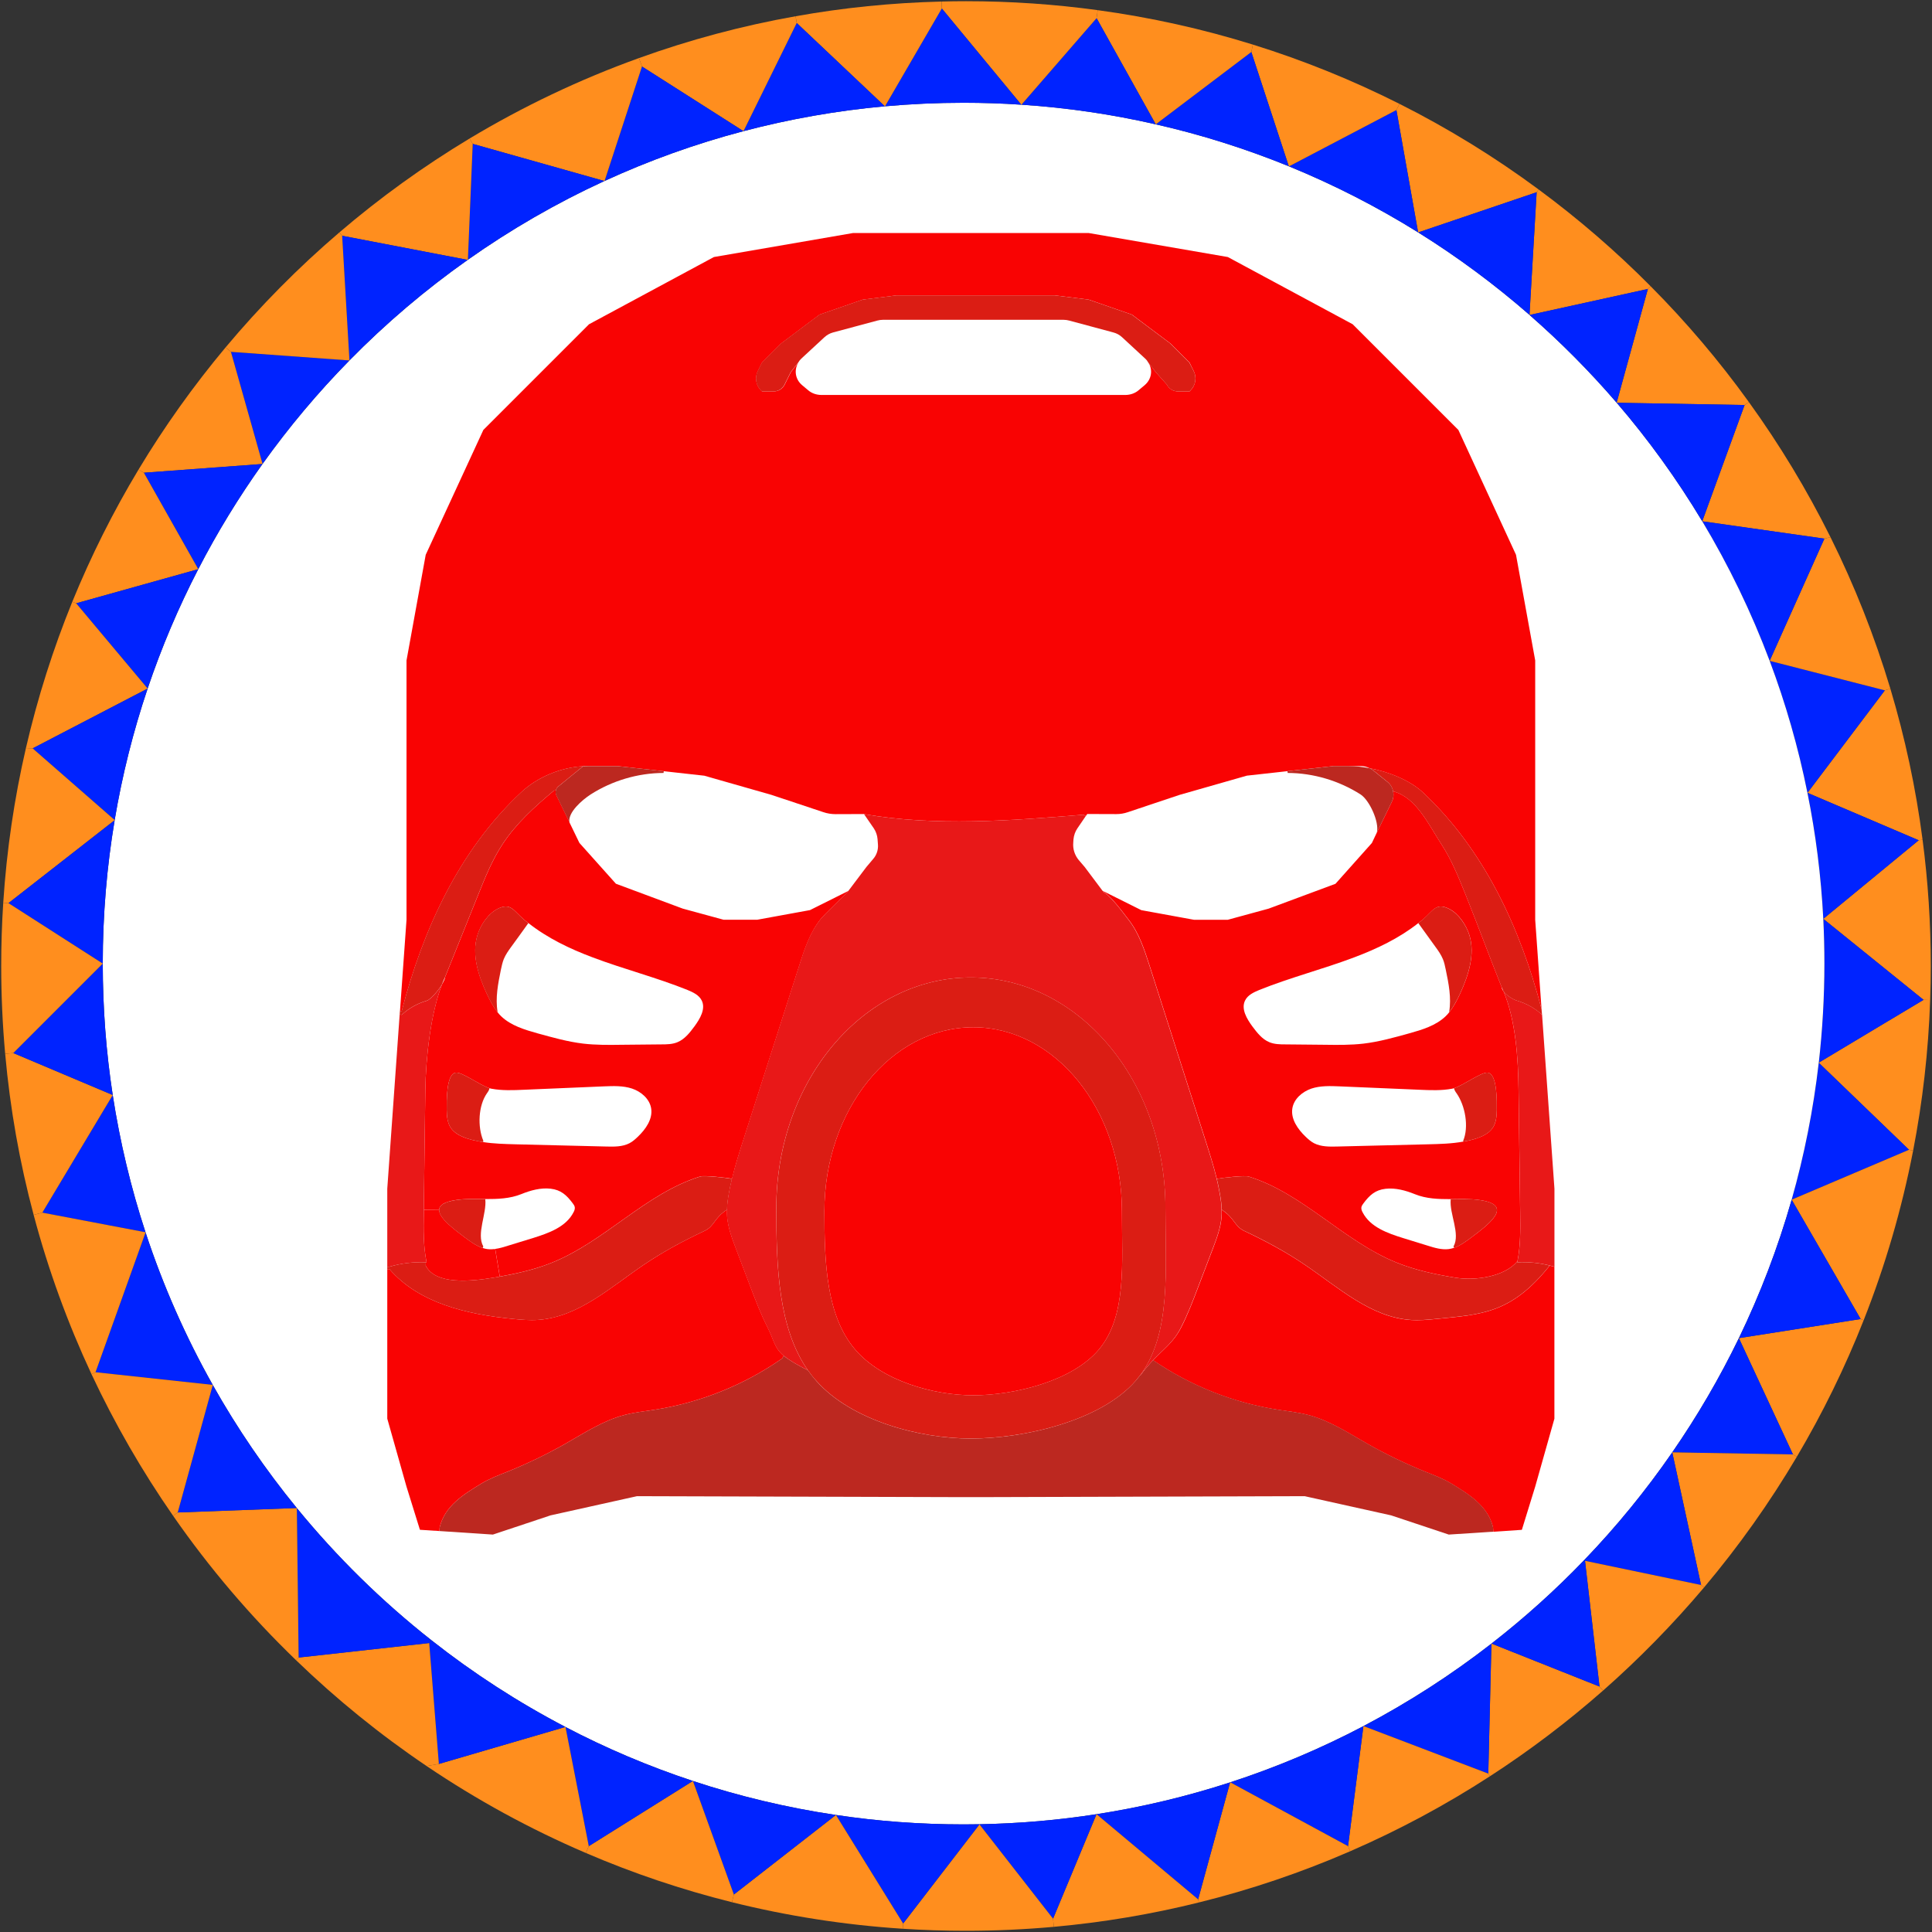<?xml version="1.0" encoding="utf-8"?>
<!-- Generator: Adobe Illustrator 26.3.1, SVG Export Plug-In . SVG Version: 6.00 Build 0)  -->
<svg version="1.1" id="Layer_1" xmlns="http://www.w3.org/2000/svg" xmlns:xlink="http://www.w3.org/1999/xlink" x="0px" y="0px"
	 viewBox="0 0 399.5 399.5" style="enable-background:new 0 0 399.5 399.5;" xml:space="preserve">
<rect x="0" y="0" width="399.5" height="399.5" fill="#333333" stroke="none"/>
<style type="text/css">
	.st0{fill:#FF8E1E;}
	.st1{fill:#0023FF;}
	.st2{fill:#FFFFFF;}
	.st3{fill:#F90303;}
	.st4{fill:#E81818;}
	.st5{fill:#DB1D14;}
	.st6{fill:#BC2820;}
</style>
<g id="XMLID_00000029034161207487479330000003069604197630835589_">
	<g>
		<path class="st0" d="M399.25,199.75c0,2.36-0.04,4.7-0.13,7.04l-1.37-0.04L377.02,190l19.73-16.25l0.8-0.11
			C398.67,182.18,399.25,190.9,399.25,199.75z"/>
		<path class="st0" d="M397.75,206.75l1.37,0.04c-0.36,10.61-1.56,21-3.52,31.13l-0.85-0.17l-18.67-18c0-0.01,0.01-0.02,0.01-0.02
			L397.75,206.75z"/>
		<path class="st1" d="M397.75,206.75l-21.66,12.98c0.76-6.72,1.16-13.55,1.16-20.48c0-3.1-0.08-6.19-0.23-9.25L397.75,206.75z"/>
		<path class="st0" d="M397.55,173.64l-0.8,0.11l-23-9.81l16-21.19l1.14-0.35C393.91,152.5,396.16,162.94,397.55,173.64z"/>
		<path class="st1" d="M396.75,173.75L377.02,190c-0.46-8.88-1.56-17.58-3.28-26.06h0.01L396.75,173.75z"/>
		<path class="st1" d="M394.75,237.75l-24.27,10.32c2.6-9.16,4.49-18.62,5.6-28.32L394.75,237.75z"/>
		<path class="st1" d="M389.75,142.75l-16,21.19h-0.01c-1.88-9.39-4.51-18.5-7.81-27.29L389.75,142.75z"/>
		<path class="st0" d="M395.6,237.92c-2.35,12.12-5.79,23.85-10.23,35.08l-0.62-0.25l-14.27-24.68l24.27-10.32L395.6,237.92z"/>
		<path class="st0" d="M378.51,111.08c4.97,10,9.12,20.47,12.38,31.32l-1.14,0.35l-23.82-6.1l11.32-25.27L378.51,111.08z"/>
		<path class="st0" d="M378.51,111.08l-1.26,0.3l-25.26-3.59l8.76-24.04l0.87-0.63C367.98,91.93,373.64,101.28,378.51,111.08z"/>
		<path class="st1" d="M377.25,111.38l-11.32,25.27c-3.79-10.09-8.47-19.74-13.94-28.86L377.25,111.38z"/>
		<path class="st2" d="M377.02,190c0.15,3.06,0.23,6.15,0.23,9.25c0,6.93-0.4,13.76-1.16,20.48l-0.02,0.01l0.01,0.01
			c-1.11,9.7-3,19.16-5.6,28.32c-2.83,9.93-6.5,19.5-10.91,28.63c-4,8.25-8.61,16.14-13.78,23.62c-5.46,7.91-11.55,15.36-18.2,22.27
			c-5.96,6.21-12.38,11.98-19.18,17.27h-0.01v0.01c-8.27,6.43-17.12,12.14-26.46,17.05h-0.01v0.01
			c-8.77,4.61-17.98,8.51-27.54,11.62l-0.02-0.01l-0.01,0.02c-8.92,2.9-18.14,5.11-27.62,6.58c-7.91,1.23-15.99,1.93-24.21,2.08
			c-1.09,0.02-2.18,0.03-3.28,0.03c-8.97,0-17.79-0.66-26.4-1.95c-10.16-1.51-20.05-3.88-29.57-7.03
			c-9.14-3.02-17.94-6.76-26.35-11.16v-0.01h-0.01c-9.81-5.12-19.08-11.13-27.71-17.93c-10.25-8.07-19.58-17.24-27.83-27.33v-0.01
			h-0.01c-6.49-7.94-12.31-16.45-17.37-25.44l0.01-0.02h-0.02c-5.6-9.96-10.27-20.5-13.89-31.53l0.01-0.03h-0.02
			c-3-9.15-5.28-18.63-6.78-28.37l0.01-0.01h-0.01c-1.36-8.86-2.06-17.94-2.06-27.18c0-10.1,0.84-20.01,2.46-29.65l0.02-0.02
			l-0.02-0.01c1.57-9.33,3.86-18.41,6.82-27.19c2.88-8.54,6.38-16.79,10.47-24.69c3.91-7.59,8.36-14.85,13.28-21.75h0.01v-0.01
			c5.43-7.6,11.44-14.76,17.97-21.4c7.49-7.64,15.68-14.6,24.45-20.79l0.04,0.01v-0.04c8.85-6.25,18.29-11.71,28.23-16.28l0.02,0.01
			l0.01-0.02c9.18-4.22,18.78-7.68,28.73-10.3c9.46-2.49,19.22-4.23,29.23-5.14l0.02,0.02l0.01-0.02
			c5.35-0.48,10.77-0.73,16.25-0.73c4.01,0,8,0.13,11.94,0.4l0.01,0.01l0.01-0.01c9.49,0.62,18.77,2,27.78,4.06
			c9.48,2.15,18.67,5.07,27.51,8.67l0.01,0.03l0.02-0.01h0.01c9.32,3.81,18.25,8.39,26.7,13.65v0.01h0.01
			c8.14,5.07,15.84,10.78,23.02,17.05v0.02h0.01c6.42,5.61,12.44,11.67,18.01,18.14v0.01h0.01c6.56,7.63,12.48,15.83,17.69,24.51
			c5.47,9.12,10.15,18.77,13.94,28.86c3.3,8.79,5.93,17.9,7.81,27.29C375.46,172.42,376.56,181.12,377.02,190z"/>
		<path class="st2" d="M376.09,219.73c0,0-0.01,0.01-0.01,0.02l-0.01-0.01L376.09,219.73z"/>
		<path class="st0" d="M370.75,300.75l-11.18-24.05l25.18-3.95l0.62,0.25c-3.87,9.81-8.5,19.24-13.82,28.23L370.75,300.75z"/>
		<path class="st1" d="M370.48,248.07l14.27,24.68l-25.18,3.95C363.98,267.57,367.65,258,370.48,248.07z"/>
		<path class="st0" d="M361.62,83.12l-0.87,0.63l-26.45-0.47h-0.01v-0.01l6.46-23.52l0.57-0.56
			C348.7,66.61,355.49,74.61,361.62,83.12z"/>
		<path class="st1" d="M360.75,83.75l-8.76,24.04c-5.21-8.68-11.13-16.88-17.69-24.51L360.75,83.75z"/>
		<path class="st1" d="M359.57,276.7l11.18,24.05l-24.96-0.43C350.96,292.84,355.57,284.95,359.57,276.7z"/>
		<path class="st0" d="M371.55,301.23c-5.65,9.55-12.08,18.59-19.19,27.03l-0.61-0.51l-5.96-27.43l24.96,0.43L371.55,301.23z"/>
		<path class="st1" d="M345.79,300.32l5.96,27.43l-24-5l-0.16-0.16C334.24,315.68,340.33,308.23,345.79,300.32z"/>
		<path class="st0" d="M318.17,39.19c8.22,6.07,15.97,12.76,23.15,20l-0.57,0.56l-24.47,5.38c0,0,0-0.01-0.01-0.02l1.48-25.36
			L318.17,39.19z"/>
		<path class="st1" d="M340.75,59.75l-6.46,23.52c-5.57-6.47-11.59-12.53-18.01-18.14L340.75,59.75z"/>
		<path class="st0" d="M352.36,328.26c-6.43,7.61-13.41,14.74-20.88,21.32l-0.73-0.83l-3-26l24,5L352.36,328.26z"/>
		<path class="st0" d="M330.75,348.75l0.73,0.83c-7.34,6.45-15.15,12.38-23.38,17.71l-0.35-0.54l0.65-26.88
			c0.01,0,0.01-0.01,0.01-0.01L330.75,348.75z"/>
		<path class="st1" d="M308.41,339.86c6.8-5.29,13.22-11.06,19.18-17.27l0.16,0.16l3,26L308.41,339.86z"/>
		<path class="st0" d="M318.17,39.19l-0.42,0.56l-24.5,8.31h-0.01v-0.01l-4.49-25.3l0.64-1.27
			C299.51,26.57,309.13,32.5,318.17,39.19z"/>
		<path class="st1" d="M317.75,39.75l-1.48,25.36c-7.18-6.27-14.88-11.98-23.02-17.05L317.75,39.75z"/>
		<path class="st2" d="M316.27,65.11c0.01,0.01,0.01,0.02,0.01,0.02h-0.01V65.11z"/>
		<path class="st2" d="M308.41,339.86c0,0,0,0.01-0.01,0.01v-0.01H308.41z"/>
		<path class="st1" d="M308.4,339.87l-0.65,26.88l-25.81-9.83C291.28,352.01,300.13,346.3,308.4,339.87z"/>
		<path class="st0" d="M307.75,366.75l0.35,0.54c-9.14,5.93-18.8,11.12-28.9,15.51l-0.45-1.05l3.18-24.82
			c0.01,0,0.01-0.01,0.01-0.01L307.75,366.75z"/>
		<path class="st1" d="M288.75,22.75l4.49,25.3c-8.45-5.26-17.38-9.84-26.7-13.65L288.75,22.75z"/>
		<path class="st0" d="M289.39,21.48l-0.64,1.27L266.54,34.4h-0.01c-0.01,0-0.02-0.01-0.03-0.02l-7.75-23.63l0.32-1.53
			C269.58,12.49,279.71,16.6,289.39,21.48z"/>
		<path class="st2" d="M281.94,356.92c0,0,0,0.01-0.01,0.01L281.94,356.92L281.94,356.92z"/>
		<path class="st1" d="M281.93,356.93l-3.18,24.82l-24.36-13.2C263.95,365.44,273.16,361.54,281.93,356.93z"/>
		<path class="st0" d="M278.75,381.75l0.45,1.05c-10.03,4.36-20.48,7.92-31.29,10.59l-0.16-0.64l6.61-24.19
			c0.01-0.01,0.02-0.01,0.03-0.01L278.75,381.75z"/>
		<path class="st2" d="M266.5,34.38c0.01,0.01,0.02,0.02,0.03,0.02l-0.02,0.01L266.5,34.38z"/>
		<path class="st1" d="M258.75,10.75l7.75,23.63c-8.84-3.6-18.03-6.52-27.51-8.67L258.75,10.75z"/>
		<path class="st0" d="M259.07,9.22l-0.32,1.53l-19.76,14.96L226.75,3.75l0.23-1.65C237.99,3.6,248.71,6,259.07,9.22z"/>
		<path class="st2" d="M254.39,368.55c-0.01,0-0.02,0-0.03,0.01l0.01-0.02L254.39,368.55z"/>
		<path class="st1" d="M254.36,368.56l-6.61,24.19l-21.01-17.61C236.22,373.67,245.44,371.46,254.36,368.56z"/>
		<path class="st0" d="M247.75,392.75l0.16,0.64c-9.74,2.42-19.76,4.12-30,5.04l-0.16-1.68l8.99-21.61L247.75,392.75z"/>
		<path class="st1" d="M226.75,3.75l12.24,21.96c-9.01-2.06-18.29-3.44-27.78-4.06L226.75,3.75z"/>
		<path class="st0" d="M226.98,2.1l-0.23,1.65l-15.54,17.9c0-0.01-0.01-0.01-0.02,0l-16.44-19.9l-0.03-1.43
			c1.67-0.05,3.35-0.07,5.03-0.07C208.99,0.25,218.08,0.88,226.98,2.1z"/>
		<path class="st1" d="M226.74,375.14l-8.99,21.61l-15.22-19.5v-0.03C210.75,377.07,218.83,376.37,226.74,375.14z"/>
		<path class="st0" d="M217.75,396.75l0.16,1.68c-5.98,0.54-12.04,0.82-18.16,0.82c-4.4,0-8.76-0.14-13.08-0.42l0.08-1.08
			l15.78-20.5L217.75,396.75z"/>
		<path class="st2" d="M211.21,21.65l-0.01,0.01l-0.01-0.01C211.2,21.64,211.21,21.64,211.21,21.65z"/>
		<path class="st1" d="M194.75,1.75l16.44,19.9c-3.94-0.27-7.93-0.4-11.94-0.4c-5.48,0-10.9,0.25-16.25,0.73L194.75,1.75z"/>
		<path class="st1" d="M199.25,377.25c1.1,0,2.19-0.01,3.28-0.03v0.03l-15.78,20.5l-13.9-22.45
			C181.46,376.59,190.28,377.25,199.25,377.25z"/>
		<path class="st0" d="M194.72,0.32l0.03,1.43L183,21.98c-0.01,0-0.02,0-0.03,0L164.75,4.75l-0.24-1.39
			C174.35,1.6,184.44,0.57,194.72,0.32z"/>
		<path class="st0" d="M172.85,375.3l13.9,22.45l-0.08,1.08c-12.1-0.79-23.91-2.65-35.32-5.49l0.4-1.59L172.85,375.3z"/>
		<path class="st2" d="M183,21.98L182.99,22l-0.02-0.02C182.98,21.98,182.99,21.98,183,21.98z"/>
		<path class="st1" d="M164.75,4.75l18.22,17.23c-10.01,0.91-19.77,2.65-29.23,5.14L164.75,4.75z"/>
		<path class="st1" d="M172.85,375.3l-21.1,16.45l-8.47-23.48C152.8,371.42,162.69,373.79,172.85,375.3z"/>
		<path class="st0" d="M164.51,3.36l0.24,1.39l-11.01,22.37l-20.99-13.37l-0.63-1.74C142.54,8.25,153.36,5.34,164.51,3.36z"/>
		<path class="st1" d="M132.75,13.75l20.99,13.37c-9.95,2.62-19.55,6.08-28.73,10.3L132.75,13.75z"/>
		<path class="st0" d="M143.28,368.27l8.47,23.48l-0.4,1.59c-10.42-2.6-20.52-6.01-30.21-10.18l0.61-1.41L143.28,368.27z"/>
		<path class="st1" d="M143.28,368.27l-21.53,13.48l-4.82-24.64C125.34,361.51,134.14,365.25,143.28,368.27z"/>
		<path class="st0" d="M132.12,12.01l0.63,1.74l-7.74,23.67c-0.01,0.01-0.02,0.01-0.03,0.01l-27.23-7.68l-0.66-1.1
			C108.12,22.03,119.84,16.43,132.12,12.01z"/>
		<path class="st2" d="M125.01,37.42L125,37.44l-0.02-0.01C124.99,37.43,125,37.43,125.01,37.42z"/>
		<path class="st1" d="M97.75,29.75l27.23,7.68C115.04,42,105.6,47.46,96.75,53.71L97.75,29.75z"/>
		<path class="st0" d="M116.93,357.11l4.82,24.64l-0.61,1.41c-11.59-4.97-22.6-11-32.93-17.98l2.54-0.43l26.17-7.65
			C116.92,357.1,116.92,357.11,116.93,357.11z"/>
		<path class="st2" d="M116.93,357.1v0.01c-0.01,0-0.01-0.01-0.01-0.01H116.93z"/>
		<path class="st1" d="M116.92,357.1l-26.17,7.65l-2-25l0.46-0.58C97.84,345.97,107.11,351.98,116.92,357.1z"/>
		<path class="st0" d="M97.09,28.65l0.66,1.1l-1,23.96c-0.01,0-0.03,0.01-0.04,0.03l-25.96-4.99l-0.59-0.68
			C78.56,40.88,87.57,34.38,97.09,28.65z"/>
		<path class="st2" d="M96.75,53.71v0.04l-0.04-0.01C96.72,53.72,96.74,53.71,96.75,53.71z"/>
		<path class="st1" d="M70.75,48.75l25.96,4.99c-8.77,6.19-16.96,13.15-24.45,20.79L70.75,48.75z"/>
		<path class="st0" d="M88.75,339.75l2,25l-2.54,0.43c-9.63-6.5-18.66-13.83-26.99-21.88l0.53-0.55L88.75,339.75z"/>
		<path class="st1" d="M89.21,339.17l-0.46,0.58l-27,3l-0.37-30.91C69.63,321.93,78.96,331.1,89.21,339.17z"/>
		<path class="st1" d="M47.75,72.75l24.51,1.78c-6.53,6.64-12.54,13.8-17.97,21.4L47.75,72.75z"/>
		<path class="st0" d="M61.38,311.84l0.37,30.91l-0.53,0.55c-9.42-9.08-17.95-19.09-25.43-29.87l0.96-0.68l24.62-0.92h0.01V311.84z"
			/>
		<path class="st1" d="M61.37,311.83l-24.62,0.92L44,286.39C49.06,295.38,54.88,303.89,61.37,311.83z"/>
		<path class="st0" d="M47.75,72.75l6.54,23.18v0.01h-0.01l-24.53,1.81l-1.1-0.66c5.35-8.9,11.38-17.34,18-25.26L47.75,72.75z"/>
		<path class="st1" d="M29.75,97.75l24.53-1.81c-4.92,6.9-9.37,14.16-13.28,21.75L29.75,97.75z"/>
		<path class="st0" d="M47.75,72.75l-1.1-0.92c7.17-8.56,15.03-16.51,23.51-23.76l0.59,0.68l1.51,25.78L47.75,72.75z"/>
		<path class="st2" d="M44.01,286.37L44,286.39c0-0.01,0-0.01-0.01-0.02H44.01z"/>
		<path class="st1" d="M43.99,286.37l-24.24-2.62l10.35-28.91C33.72,265.87,38.39,276.41,43.99,286.37z"/>
		<path class="st0" d="M29.75,97.75L41,117.69l-25.25,7.06l-0.8-0.32c3.88-9.5,8.47-18.64,13.7-27.34L29.75,97.75z"/>
		<path class="st1" d="M15.75,124.75L41,117.69c-4.09,7.9-7.59,16.15-10.47,24.69L15.75,124.75z"/>
		<path class="st0" d="M44,286.39l-7.25,26.36l-0.96,0.68c-6.41-9.23-12.06-19.02-16.87-29.28l0.83-0.4l24.24,2.62
			C44,286.38,44,286.38,44,286.39z"/>
		<path class="st0" d="M15.75,124.75l14.78,17.63L6.75,154.75l-1.39-0.06c2.41-10.42,5.63-20.53,9.59-30.26L15.75,124.75z"/>
		<path class="st1" d="M6.75,154.75l23.78-12.37c-2.96,8.78-5.25,17.86-6.82,27.19L6.75,154.75z"/>
		<path class="st2" d="M30.11,254.81l-0.01,0.03c0-0.01,0-0.02-0.01-0.03H30.11z"/>
		<path class="st1" d="M30.09,254.81l-21.34-4.06l14.56-24.31C24.81,236.18,27.09,245.66,30.09,254.81z"/>
		<path class="st2" d="M23.73,169.58l-0.02,0.02c0-0.01,0-0.02,0-0.03L23.73,169.58z"/>
		<path class="st0" d="M6.75,154.75l16.96,14.82c0,0.01,0,0.02,0,0.03L1.75,186.75l-1.08-0.08c0.71-10.92,2.29-21.6,4.69-31.98
			L6.75,154.75z"/>
		<path class="st1" d="M1.75,186.75l21.96-17.15c-1.62,9.64-2.46,19.55-2.46,29.65L1.75,186.75z"/>
		<path class="st2" d="M23.32,226.43l-0.01,0.01c0-0.01,0-0.01,0-0.01H23.32z"/>
		<path class="st0" d="M23.31,226.43C23.31,226.43,23.31,226.43,23.31,226.43L8.75,250.75l-1.79,0.47
			c-2.88-10.77-4.87-21.9-5.89-33.31l1.68-0.16L23.31,226.43z"/>
		<path class="st1" d="M23.31,226.43l-20.56-8.68l18.5-18.5C21.25,208.49,21.95,217.57,23.31,226.43z"/>
		<path class="st0" d="M21.25,199.25l-18.5,18.5l-1.68,0.16c-0.54-5.98-0.82-12.04-0.82-18.16c0-4.4,0.14-8.76,0.42-13.08l1.08,0.08
			L21.25,199.25z"/>
		<path class="st0" d="M30.1,254.84l-10.35,28.91l-0.83,0.4c-4.9-10.51-8.93-21.52-11.96-32.93l1.79-0.47l21.34,4.06
			C30.1,254.82,30.1,254.83,30.1,254.84z"/>
	</g>
	<g>
	</g>
</g>
<g id="Kanohi_Hau_Red">
	<g>
		<g id="XMLID_00000090974155968202241230000006312637879846789515_">
			<g>
				<path class="st3" d="M321.42,261.95v31.41l-3.97,14.04l-2.76,8.94l-5.9,0.4l-0.06-0.93c-1.09-4.43-4.97-6.79-8.5-8.96
					c-1.79-1.09-3.77-1.83-5.7-2.6c-4.01-1.63-7.91-3.52-11.68-5.64c-4.01-2.28-7.95-4.89-12.44-6.04c-1.99-0.52-4.05-0.73-6.1-1.05
					c-9.26-1.43-18.18-4.97-25.88-10.25c2.36-2.46,4.29-3.77,5.86-6.87c1.33-2.62,2.38-5.36,3.42-8.1c1.03-2.68,2.05-5.38,3.08-8.06
					c0.81-2.15,1.63-4.31,1.81-6.58c0.04-0.5,0.04-1.01,0.02-1.51c2.72,1.75,2.6,3.4,4.63,4.37c4.35,2.05,8.62,4.33,12.59,7.03
					c6.91,4.67,13.57,10.83,21.87,11.4c1.79,0.12,3.56-0.04,5.34-0.22c9.3-0.93,15.43-1.07,23.38-11v-0.02
					C320.77,261.77,321.1,261.85,321.42,261.95z"/>
				<path class="st4" d="M313.79,260.79c0.64-3.26,0.6-6.59,0.56-9.91c-0.12-8.52-0.22-17.04-0.34-25.59
					c-0.08-6.44-0.58-14.28-3.1-20.3c0.66,0.89,2.03,1.73,2.84,1.95c1.91,0.56,3.66,1.55,5.12,2.88l2.56,35.99v16.13
					c-0.34-0.1-0.66-0.18-0.99-0.26c-2.19-0.56-4.43-0.77-6.69-0.66C313.76,260.95,313.79,260.87,313.79,260.79z"/>
				<path class="st5" d="M320.43,261.69v0.02c-7.95,9.93-14.08,10.07-23.38,11c-1.79,0.18-3.56,0.34-5.34,0.22
					c-8.3-0.58-14.96-6.73-21.87-11.4c-3.97-2.7-8.24-4.99-12.59-7.03c-2.03-0.97-1.91-2.62-4.63-4.37
					c-0.02-1.07-0.16-2.17-0.36-3.24c-0.18-1.05-0.4-2.09-0.64-3.12c1.33-0.26,5.78-0.73,6.58-0.48
					c11.28,3.52,19.59,13.33,30.55,17.78c3.87,1.57,7.99,2.44,12.1,3.12c4.41,0.73,10.37-0.26,12.93-3.4c0,0.08-0.02,0.16-0.04,0.24
					C316.01,260.91,318.26,261.13,320.43,261.69z"/>
				<path class="st5" d="M318.76,208.65l0.1,1.17c-1.47-1.33-3.22-2.32-5.12-2.88c-0.81-0.22-2.19-1.05-2.84-1.95
					c0-0.02,0-0.02-0.02-0.02c-0.12-0.3-0.24-0.6-0.38-0.87c-2.52-6.3-4.91-12.81-7.45-19.11c-1.43-3.56-2.88-7.15-4.97-10.37
					c-2.7-4.15-5.24-9.75-10.01-10.98c-0.14-0.75-0.54-1.45-1.15-1.95l-2.9-2.34c-0.26-0.2-0.54-0.38-0.81-0.5
					c4.07,0.75,8.36,2.54,10.97,4.95C306.98,175.76,314.41,192.06,318.76,208.65z"/>
				<path class="st3" d="M178.53,168.33l-5.76,0.02c-0.85,0-1.73-0.14-2.54-0.42l-10.69-3.56l-13.9-3.97l-8.38-0.93l-9.5-1.05h-5.96
					c-0.1,0-0.18,0-0.28,0h-0.91l-0.02,0.02c-4.65,0.24-9.5,2.28-12.79,5.36c-12.93,12.06-20.36,28.54-24.73,45.27l-0.36-0.02
					l1.35-18.85v-53.63l3.97-21.85L99.95,88.9l21.85-21.85l25.82-13.9l28.8-4.97h23.6h1.49h23.58l28.8,4.97l25.82,13.9l21.85,21.85
					l11.92,25.82l3.97,21.85v53.63l1.31,18.45c-4.35-16.59-11.78-32.9-24.59-44.85c-2.6-2.4-6.89-4.19-10.97-4.95
					c-0.56-0.3-1.17-0.44-1.79-0.44h-2.42c-0.1,0-0.18,0-0.28,0h-3l-9.48,1.05l-8.4,0.93l-13.9,3.97l-10.77,3.6
					c-0.75,0.26-1.55,0.38-2.34,0.38l-6-0.02l-0.3,0.44l-0.44-0.3c-15.1,1.25-30.73,2.44-45.41-0.12l-0.02-0.02L178.53,168.33
					L178.53,168.33z M246.17,80.74c1.07-1.07,1.33-2.7,0.66-4.03l-0.85-1.73l-3.97-3.97l-7.95-5.96l-8.94-3.1l-6.95-0.87h-15.91
					h-16.88l-6.95,0.87l-8.94,3.1l-7.95,5.96l-3.97,3.97l-0.85,1.73c-0.68,1.33-0.42,2.96,0.66,4.03l0.2,0.2h2.4
					c0.97,0,1.85-0.54,2.28-1.41l1.27-2.56l1.57-2.01c-0.95,1.51-0.68,3.48,0.77,4.69l1.23,1.03c0.75,0.66,1.75,0.99,2.76,0.99
					h31.41h31.43c1.01,0,2.01-0.34,2.76-0.99l1.23-1.03c1.43-1.21,1.73-3.14,0.79-4.65l1.53,1.97l2.28,2.56
					c0.44,0.87,1.33,1.41,2.3,1.41h2.38L246.17,80.74z"/>
				<path class="st3" d="M293.29,190.87c-3.97,3.14-8.6,5.34-13.31,7.11c-6.46,2.44-13.19,4.15-19.59,6.73
					c-1.15,0.48-2.36,1.03-2.92,2.15c-0.89,1.75,0.34,3.81,1.51,5.4c0.97,1.29,1.99,2.62,3.48,3.24c1.05,0.44,2.2,0.46,3.34,0.46
					c2.76,0.04,5.52,0.06,8.28,0.08c2.62,0.04,5.26,0.06,7.87-0.24c3.2-0.38,6.3-1.25,9.4-2.11c2.7-0.75,5.52-1.59,7.55-3.52
					c0.3-0.28,0.58-0.6,0.81-0.91c0.91-1.13,1.61-2.48,2.22-3.81c1.73-3.77,3.12-8.06,1.93-12.04c-0.64-2.09-2.2-4.47-4.21-5.48
					c-2.7-1.35-3.28,0.36-5.38,2.17C293.93,190.38,293.61,190.63,293.29,190.87z M300.67,225.02c-0.14,0.04-0.26,0.08-0.38,0.1
					c-2.24,0.42-4.53,0.32-6.79,0.22c-5.48-0.22-10.98-0.46-16.47-0.7c-1.97-0.08-3.99-0.16-5.86,0.46
					c-1.87,0.64-3.6,2.11-3.93,4.05c-0.38,2.22,1.11,4.35,2.76,5.92c0.52,0.5,1.07,0.99,1.73,1.33c1.43,0.73,3.12,0.72,4.73,0.68
					c6.26-0.16,12.53-0.3,18.81-0.46c2.44-0.06,4.91-0.12,7.31-0.56c0.87-0.14,1.73-0.34,2.56-0.6c1.35-0.44,2.74-1.07,3.54-2.26
					c0.7-1.07,0.81-2.4,0.83-3.67c0-1.71,0.14-7.49-1.89-7.73C306.32,221.66,302.67,224.38,300.67,225.02z M284.71,172.14l3.1-6.36
					c0.34-0.7,0.42-1.43,0.26-2.15c4.77,1.23,7.31,6.83,10.01,10.98c2.09,3.22,3.54,6.81,4.97,10.37c2.54,6.3,4.93,12.81,7.45,19.11
					c0.02,0.28,0.16,0.58,0.38,0.87c0.02,0,0.02,0,0.02,0.02c2.52,6.02,3.02,13.87,3.1,20.3c0.12,8.54,0.22,17.06,0.34,25.59
					c0.04,3.32,0.08,6.65-0.56,9.91c-2.56,3.14-8.52,4.13-12.93,3.4c-4.11-0.68-8.22-1.55-12.1-3.12
					c-10.97-4.45-19.27-14.26-30.55-17.78c-0.79-0.26-5.24,0.22-6.58,0.48c-0.7-2.84-1.59-5.62-2.48-8.4
					c-3.79-11.88-7.61-23.76-11.4-35.62c-1.09-3.38-2.2-6.85-4.41-9.63c-0.79-0.99-3.48-4.75-5.14-5.68l0.06-0.1l7.75,3.87
					l10.89,1.99h6.99l8.44-2.3l13.83-5.14l7.53-8.44L284.71,172.14z M304.2,255.91c3.4-2.56,9.08-6.69,1.85-7.75
					c-1.99-0.3-4.03-0.22-6.06-0.2c-2.52,0-5.05-0.06-7.43-1.03c-1.91-0.77-4.03-1.35-6.06-1.11c-2.11,0.24-3.3,1.31-4.57,3.02
					c-0.18,0.24-0.36,0.5-0.42,0.79c-0.06,0.38,0.08,0.75,0.26,1.07c1.57,3.04,5.14,4.31,8.4,5.32c1.69,0.52,3.4,1.05,5.09,1.57
					c1.39,0.44,2.84,0.87,4.29,0.7c0.38-0.06,0.75-0.14,1.11-0.26C301.96,257.58,303.11,256.72,304.2,255.91z"/>
				<path class="st5" d="M307.62,221.8c2.03,0.24,1.89,6.02,1.89,7.73c-0.02,1.27-0.14,2.6-0.83,3.67
					c-0.79,1.19-2.19,1.83-3.54,2.26c-0.83,0.26-1.69,0.46-2.56,0.6l-0.02-0.18c1.21-2.88,0.42-7.25-1.37-9.81
					c-0.22-0.3-0.48-0.68-0.52-1.05C302.67,224.38,306.32,221.66,307.62,221.8z"/>
				<path class="st6" d="M235.86,284.35c0.91-1.25,1.77-2.24,2.58-3.1c7.71,5.28,16.63,8.82,25.88,10.25
					c2.05,0.32,4.11,0.54,6.1,1.05c4.49,1.15,8.42,3.75,12.44,6.04c3.77,2.13,7.67,4.01,11.68,5.64c1.93,0.77,3.91,1.51,5.7,2.6
					c3.54,2.17,7.41,4.53,8.5,8.96l0.06,0.93l-9.22,0.6l-11.92-3.97l-17.88-3.97l-67.54,0.2h-2.98l-67.54-0.2l-17.88,3.97
					l-11.92,3.97l-11.06-0.73l0.06-0.79c1.07-4.43,4.97-6.79,8.5-8.96c1.79-1.09,3.75-1.83,5.7-2.6c4.01-1.63,7.91-3.52,11.68-5.64
					c4.01-2.28,7.95-4.89,12.44-6.04c1.99-0.52,4.05-0.73,6.1-1.05c9.46-1.47,18.55-5.12,26.4-10.61l0.32-0.56
					c0.99,0.83,2.52,1.75,5.01,3.02c0.54,0.75,1.11,1.49,1.73,2.19c7.21,8.14,21.22,11.92,31.96,11.92c10.89,0,26.8-3.6,34.05-11.92
					c0.34-0.4,0.68-0.81,0.99-1.23L235.86,284.35z"/>
				<path class="st5" d="M306.05,248.16c7.23,1.05,1.55,5.18-1.85,7.75c-1.09,0.81-2.24,1.67-3.54,2.13l-0.1-0.3
					c1.47-2.6-0.89-6.77-0.58-9.73v-0.04C302.02,247.94,304.07,247.86,306.05,248.16z"/>
				<path class="st5" d="M303.85,193.41c1.19,3.97-0.2,8.26-1.93,12.04c-0.62,1.33-1.31,2.68-2.22,3.81l-0.04-0.04
					c0.48-2.88-0.1-5.82-0.7-8.68c-0.16-0.75-0.3-1.51-0.6-2.22c-0.38-0.91-0.95-1.73-1.53-2.52c-1.19-1.65-2.38-3.28-3.56-4.93
					c0.34-0.24,0.66-0.5,0.97-0.77c2.11-1.81,2.68-3.52,5.38-2.17C301.64,188.95,303.21,191.33,303.85,193.41z"/>
				<path class="st6" d="M288.07,163.64c0.16,0.72,0.08,1.45-0.26,2.15l-3.1,6.36c0.54-2.19-1.55-6.69-3.36-7.87
					c-4.49-2.86-9.77-4.43-15.08-4.45l-0.04-0.36l9.48-1.05h3c0.1,0,0.18,0,0.28,0c1.31,0,2.74,0.14,4.21,0.44
					c0.28,0.12,0.56,0.3,0.81,0.5l2.9,2.34C287.54,162.19,287.93,162.88,288.07,163.64z"/>
				<path class="st4" d="M238.44,281.25c-0.81,0.85-1.67,1.85-2.58,3.1l-0.06-0.04c6.42-8.68,5.18-21.71,5.18-34.52
					c0-26.32-18-47.67-40.23-47.67c-22.21,0-40.23,21.35-40.23,47.67c0,12.49,0.48,24.91,6.54,33.57c-2.48-1.27-4.01-2.19-5.01-3.02
					c-2.01-1.69-1.91-3.02-3.4-5.96c-1.33-2.62-2.36-5.36-3.42-8.1c-1.01-2.68-2.05-5.38-3.06-8.06c-0.81-2.15-1.63-4.31-1.83-6.58
					c-0.04-0.5-0.04-1.01-0.02-1.51c0.02-1.07,0.16-2.17,0.36-3.24c0.18-1.05,0.4-2.09,0.66-3.12c0.68-2.84,1.57-5.62,2.46-8.4
					c3.81-11.88,7.61-23.76,11.42-35.62c1.07-3.38,2.2-6.85,4.41-9.63c0.89-1.13,4.83-4.81,5.78-5.88l3.75-4.97l1.41-1.67
					c0.72-0.83,1.07-1.93,0.97-3.02l-0.08-1.07c-0.06-0.77-0.32-1.53-0.75-2.19l-2.05-2.98c14.68,2.56,30.31,1.37,45.41,0.12
					l0.44,0.3l-1.71,2.5c-0.48,0.7-0.75,1.49-0.83,2.34l-0.04,0.64c-0.12,1.31,0.3,2.6,1.15,3.62l1.21,1.41l3.73,4.97l0.2,0.1
					l-0.06,0.1c1.67,0.93,4.35,4.69,5.14,5.68c2.2,2.78,3.32,6.26,4.41,9.63c3.79,11.86,7.61,23.74,11.4,35.62
					c0.89,2.78,1.79,5.56,2.48,8.4c0.24,1.03,0.46,2.07,0.64,3.12c0.2,1.07,0.34,2.17,0.36,3.24c0.02,0.5,0.02,1.01-0.02,1.51
					c-0.18,2.26-0.99,4.43-1.81,6.58c-1.03,2.68-2.05,5.38-3.08,8.06c-1.03,2.74-2.09,5.48-3.42,8.1
					C242.73,277.48,240.8,278.79,238.44,281.25z"/>
				<path class="st5" d="M246.82,76.71c0.68,1.33,0.42,2.96-0.66,4.03l-0.2,0.2h-2.38c-0.97,0-1.87-0.54-2.3-1.41l-2.28-2.56
					L237.46,75c-0.16-0.3-0.38-0.6-0.66-0.85l-4.79-4.43c-0.5-0.46-1.09-0.79-1.77-0.97l-9.14-2.46c-0.38-0.1-0.75-0.16-1.15-0.16
					h-18.71h-18.69c-0.4,0-0.77,0.06-1.15,0.16l-9.16,2.46c-0.66,0.18-1.25,0.52-1.75,0.97l-4.79,4.43
					c-0.26,0.26-0.48,0.52-0.64,0.81l-1.57,2.01l-1.27,2.56c-0.44,0.87-1.31,1.41-2.28,1.41h-2.4l-0.2-0.2
					c-1.07-1.07-1.33-2.7-0.66-4.03l0.85-1.73l3.97-3.97l7.95-5.96l8.94-3.1l6.95-0.87h16.88h15.91l6.95,0.87l8.94,3.1l7.95,5.96
					l3.97,3.97L246.82,76.71z"/>
				<path class="st5" d="M167.07,283.36c-6.06-8.66-6.54-21.08-6.54-33.57c0-26.32,18.02-47.67,40.23-47.67
					c22.23,0,40.23,21.35,40.23,47.67c0,12.81,1.23,25.84-5.18,34.52c-0.32,0.42-0.66,0.83-0.99,1.23
					c-7.25,8.32-23.16,11.92-34.05,11.92c-10.75,0-24.75-3.77-31.96-11.92C168.18,284.85,167.6,284.12,167.07,283.36z
					 M227.26,279.01c5.76-6.91,4.73-17.82,4.73-28.53c0-21.02-13.77-38.06-30.75-38.06s-30.77,17.04-30.77,38.06
					c0,10.85,0.44,21.59,6.32,28.53c5.52,6.52,16.23,9.51,24.45,9.51C209.54,288.52,221.72,285.66,227.26,279.01z"/>
				<path class="st3" d="M231.99,250.48c0,10.71,1.03,21.61-4.73,28.53c-5.54,6.65-17.72,9.51-26.02,9.51
					c-8.22,0-18.93-3-24.45-9.51c-5.88-6.93-6.32-17.68-6.32-28.53c0-21.02,13.79-38.06,30.77-38.06S231.99,229.47,231.99,250.48z"
					/>
				<path class="st3" d="M101.21,225.02c-2.01-0.64-5.64-3.36-6.95-3.22c-2.03,0.24-1.89,6.02-1.89,7.73
					c0.02,1.27,0.14,2.6,0.83,3.67c0.79,1.19,2.19,1.83,3.54,2.26c1.03,0.32,2.09,0.54,3.16,0.7c2.2,0.34,4.47,0.4,6.71,0.46
					c6.28,0.16,12.55,0.3,18.81,0.46c1.61,0.04,3.3,0.06,4.73-0.68c0.66-0.34,1.21-0.83,1.73-1.33c1.65-1.57,3.14-3.69,2.76-5.92
					c-0.34-1.95-2.07-3.42-3.93-4.05c-1.87-0.62-3.89-0.54-5.86-0.46c-5.48,0.24-10.98,0.48-16.47,0.7c-2.26,0.1-4.55,0.2-6.79-0.22
					C101.48,225.1,101.35,225.06,101.21,225.02z M109.26,190.87c-0.34-0.24-0.66-0.5-0.97-0.77c-2.11-1.81-2.68-3.52-5.38-2.17
					c-2.01,1.01-3.58,3.4-4.19,5.48c-1.21,3.97,0.18,8.26,1.93,12.04c0.62,1.33,1.29,2.68,2.2,3.81c0.24,0.32,0.52,0.64,0.81,0.91
					c2.03,1.93,4.85,2.76,7.55,3.52c3.1,0.85,6.2,1.73,9.4,2.11c2.6,0.3,5.24,0.28,7.89,0.24c2.76-0.02,5.5-0.04,8.26-0.08
					c1.13,0,2.3-0.02,3.34-0.46c1.49-0.62,2.52-1.95,3.48-3.24c1.17-1.59,2.4-3.66,1.51-5.4c-0.56-1.11-1.77-1.67-2.92-2.15
					c-6.4-2.58-13.13-4.29-19.59-6.73C117.88,196.22,113.24,194.01,109.26,190.87z M117.76,170.07l2.05,4.23l7.55,8.44l13.81,5.14
					l8.44,2.3h6.99l10.89-1.99l7.95-3.97c-0.95,1.07-4.89,4.75-5.78,5.88c-2.2,2.78-3.34,6.26-4.41,9.63
					c-3.81,11.86-7.61,23.74-11.42,35.62c-0.89,2.78-1.79,5.56-2.46,8.4c-1.31-0.26-5.78-0.73-6.58-0.48
					c-11.3,3.52-19.61,13.33-30.57,17.78c-3.48,1.41-7.17,2.26-10.87,2.92l-0.95-5.72c0.91-0.12,1.83-0.4,2.7-0.68
					c1.71-0.52,3.4-1.05,5.11-1.57c3.24-1.01,6.83-2.28,8.38-5.32c0.18-0.32,0.32-0.7,0.26-1.07c-0.06-0.3-0.24-0.56-0.42-0.79
					c-1.27-1.71-2.46-2.78-4.57-3.02c-2.03-0.24-4.15,0.34-6.04,1.11c-2.4,0.97-4.91,1.03-7.45,1.03c-2.03-0.02-4.07-0.1-6.06,0.2
					c-2.56,0.38-3.5,1.13-3.5,2.07l-3.18-0.04c0.1-8.28,0.22-16.59,0.32-24.89c0.1-6.24,1.03-15.51,3.44-21.71
					c0.04-0.08,0.08-0.16,0.12-0.22c0.02-0.02,0.02-0.04,0.04-0.06c0.26-0.46,0.44-0.87,0.46-1.15c0-0.02,0-0.02,0-0.04
					c2.3-5.72,4.61-11.42,6.89-17.12c1.43-3.56,2.88-7.15,4.99-10.37c2.82-4.33,6.71-7.83,10.67-11.14h0.38
					c-0.08,0.32-0.04,0.68,0.12,0.99l2.7,5.54C117.76,170.03,117.76,170.05,117.76,170.07z"/>
				<path class="st3" d="M162.06,280.34l-0.32,0.56c-7.85,5.48-16.94,9.14-26.4,10.61c-2.05,0.32-4.11,0.54-6.1,1.05
					c-4.49,1.15-8.42,3.75-12.44,6.04c-3.77,2.13-7.67,4.01-11.68,5.64c-1.95,0.77-3.91,1.51-5.7,2.6c-3.54,2.17-7.43,4.53-8.5,8.96
					l-0.06,0.79l-4.03-0.26l-2.78-8.94l-3.97-14.04v-30.91h0.46c6.12,7.07,16.07,9.34,25.39,10.27c1.77,0.18,3.56,0.34,5.32,0.22
					c8.32-0.58,14.98-6.73,21.87-11.4c3.99-2.7,8.24-4.99,12.61-7.03c2.03-0.97,1.89-2.62,4.61-4.37c-0.02,0.5-0.02,1.01,0.02,1.51
					c0.2,2.26,1.01,4.43,1.83,6.58c1.01,2.68,2.05,5.38,3.06,8.06c1.05,2.74,2.09,5.48,3.42,8.1
					C160.16,277.32,160.06,278.65,162.06,280.34z"/>
				<path class="st5" d="M151.36,243.77c-0.26,1.03-0.48,2.07-0.66,3.12c-0.2,1.07-0.34,2.17-0.36,3.24
					c-2.72,1.75-2.58,3.4-4.61,4.37c-4.37,2.05-8.62,4.33-12.61,7.03c-6.89,4.67-13.55,10.83-21.87,11.4
					c-1.77,0.12-3.56-0.04-5.32-0.22c-9.32-0.93-19.27-3.2-25.39-10.27h-0.46v-0.5h0.44c2.42-0.72,5.01-1.03,7.53-0.91l-0.02,0.68
					c1.99,3.97,9.22,3.3,14.08,2.48c0.42-0.06,0.81-0.14,1.23-0.2c3.69-0.66,7.39-1.51,10.87-2.92
					c10.97-4.45,19.27-14.26,30.57-17.78C145.58,243.04,150.04,243.51,151.36,243.77z"/>
				<path class="st6" d="M137.25,159.47l-0.04,0.36c-5.3,0.02-10.61,1.59-15.08,4.45c-1.77,1.15-4.71,3.69-4.39,5.74l-2.7-5.54
					c-0.16-0.32-0.2-0.68-0.12-0.99c0.08-0.34,0.26-0.66,0.54-0.87l5.12-4.17c0.32-0.02,0.64-0.02,0.93-0.02c0.1,0,0.18,0,0.28,0
					h5.96L137.25,159.47z"/>
				<path class="st5" d="M120.59,158.43l-5.12,4.17c-0.28,0.22-0.46,0.54-0.54,0.87h-0.38c-3.95,3.32-7.85,6.81-10.67,11.14
					c-2.11,3.22-3.56,6.81-4.99,10.37c-2.28,5.7-4.59,11.4-6.89,17.12c-0.22,0.46-0.42,0.95-0.62,1.47
					c-0.85,1.41-2.38,3.14-3.16,3.36c-1.91,0.56-3.69,1.55-5.14,2.9l-0.44-0.04l0.06-0.75l0.36,0.02
					c4.37-16.73,11.8-33.21,24.73-45.27C111.09,160.72,115.93,158.67,120.59,158.43z"/>
				<path class="st5" d="M108.29,190.1c0.32,0.28,0.64,0.54,0.97,0.77c-1.17,1.65-2.36,3.28-3.56,4.93
					c-0.58,0.79-1.15,1.61-1.53,2.52c-0.28,0.72-0.44,1.47-0.6,2.22c-0.58,2.86-1.17,5.8-0.68,8.68l-0.06,0.04
					c-0.91-1.13-1.59-2.48-2.2-3.81c-1.75-3.77-3.14-8.06-1.93-12.04c0.62-2.09,2.19-4.47,4.19-5.48
					C105.6,186.58,106.18,188.29,108.29,190.1z"/>
				<path class="st3" d="M102.39,258.27l0.95,5.72c-0.42,0.06-0.81,0.14-1.23,0.2c-4.87,0.81-12.1,1.49-14.08-2.48l0.02-0.68
					c0.06,0,0.1,0,0.16,0c-0.68-3.34-0.64-6.75-0.58-10.15c0-0.24,0-0.46,0-0.7l3.18,0.04c0,1.71,3.16,4.03,5.34,5.68
					c1.15,0.85,2.34,1.73,3.69,2.17c0.3,0.1,0.64,0.18,0.95,0.22C101.34,258.35,101.87,258.33,102.39,258.27z"/>
				<path class="st5" d="M101.21,225.02c-0.04,0.38-0.3,0.75-0.52,1.05c-1.79,2.56-1.97,6.93-0.75,9.81l-0.04,0.28
					c-1.07-0.16-2.13-0.38-3.16-0.7c-1.35-0.44-2.74-1.07-3.54-2.26c-0.7-1.07-0.81-2.4-0.83-3.67c0-1.71-0.14-7.49,1.89-7.73
					C95.57,221.66,99.21,224.38,101.21,225.02z"/>
				<path class="st5" d="M100.35,248c0.32,2.96-1.87,7.13-0.42,9.73l-0.1,0.34c-1.35-0.44-2.54-1.31-3.69-2.17
					c-2.19-1.65-5.34-3.97-5.34-5.68c0-0.93,0.93-1.69,3.5-2.07c1.99-0.3,4.03-0.22,6.06-0.2V248H100.35z"/>
				<path class="st4" d="M88.23,206.94c0.77-0.22,2.3-1.95,3.16-3.36c-2.4,6.2-3.34,15.47-3.44,21.71
					c-0.1,8.3-0.22,16.61-0.32,24.89c0,0.24,0,0.46,0,0.7c-0.06,3.4-0.1,6.81,0.58,10.15c-0.06,0-0.1,0-0.16,0
					c-2.52-0.12-5.11,0.2-7.53,0.91h-0.44v-16.13l2.56-36.01l0.44,0.04C84.53,208.49,86.32,207.5,88.23,206.94z"/>
			</g>
		</g>
	</g>
</g>
</svg>
